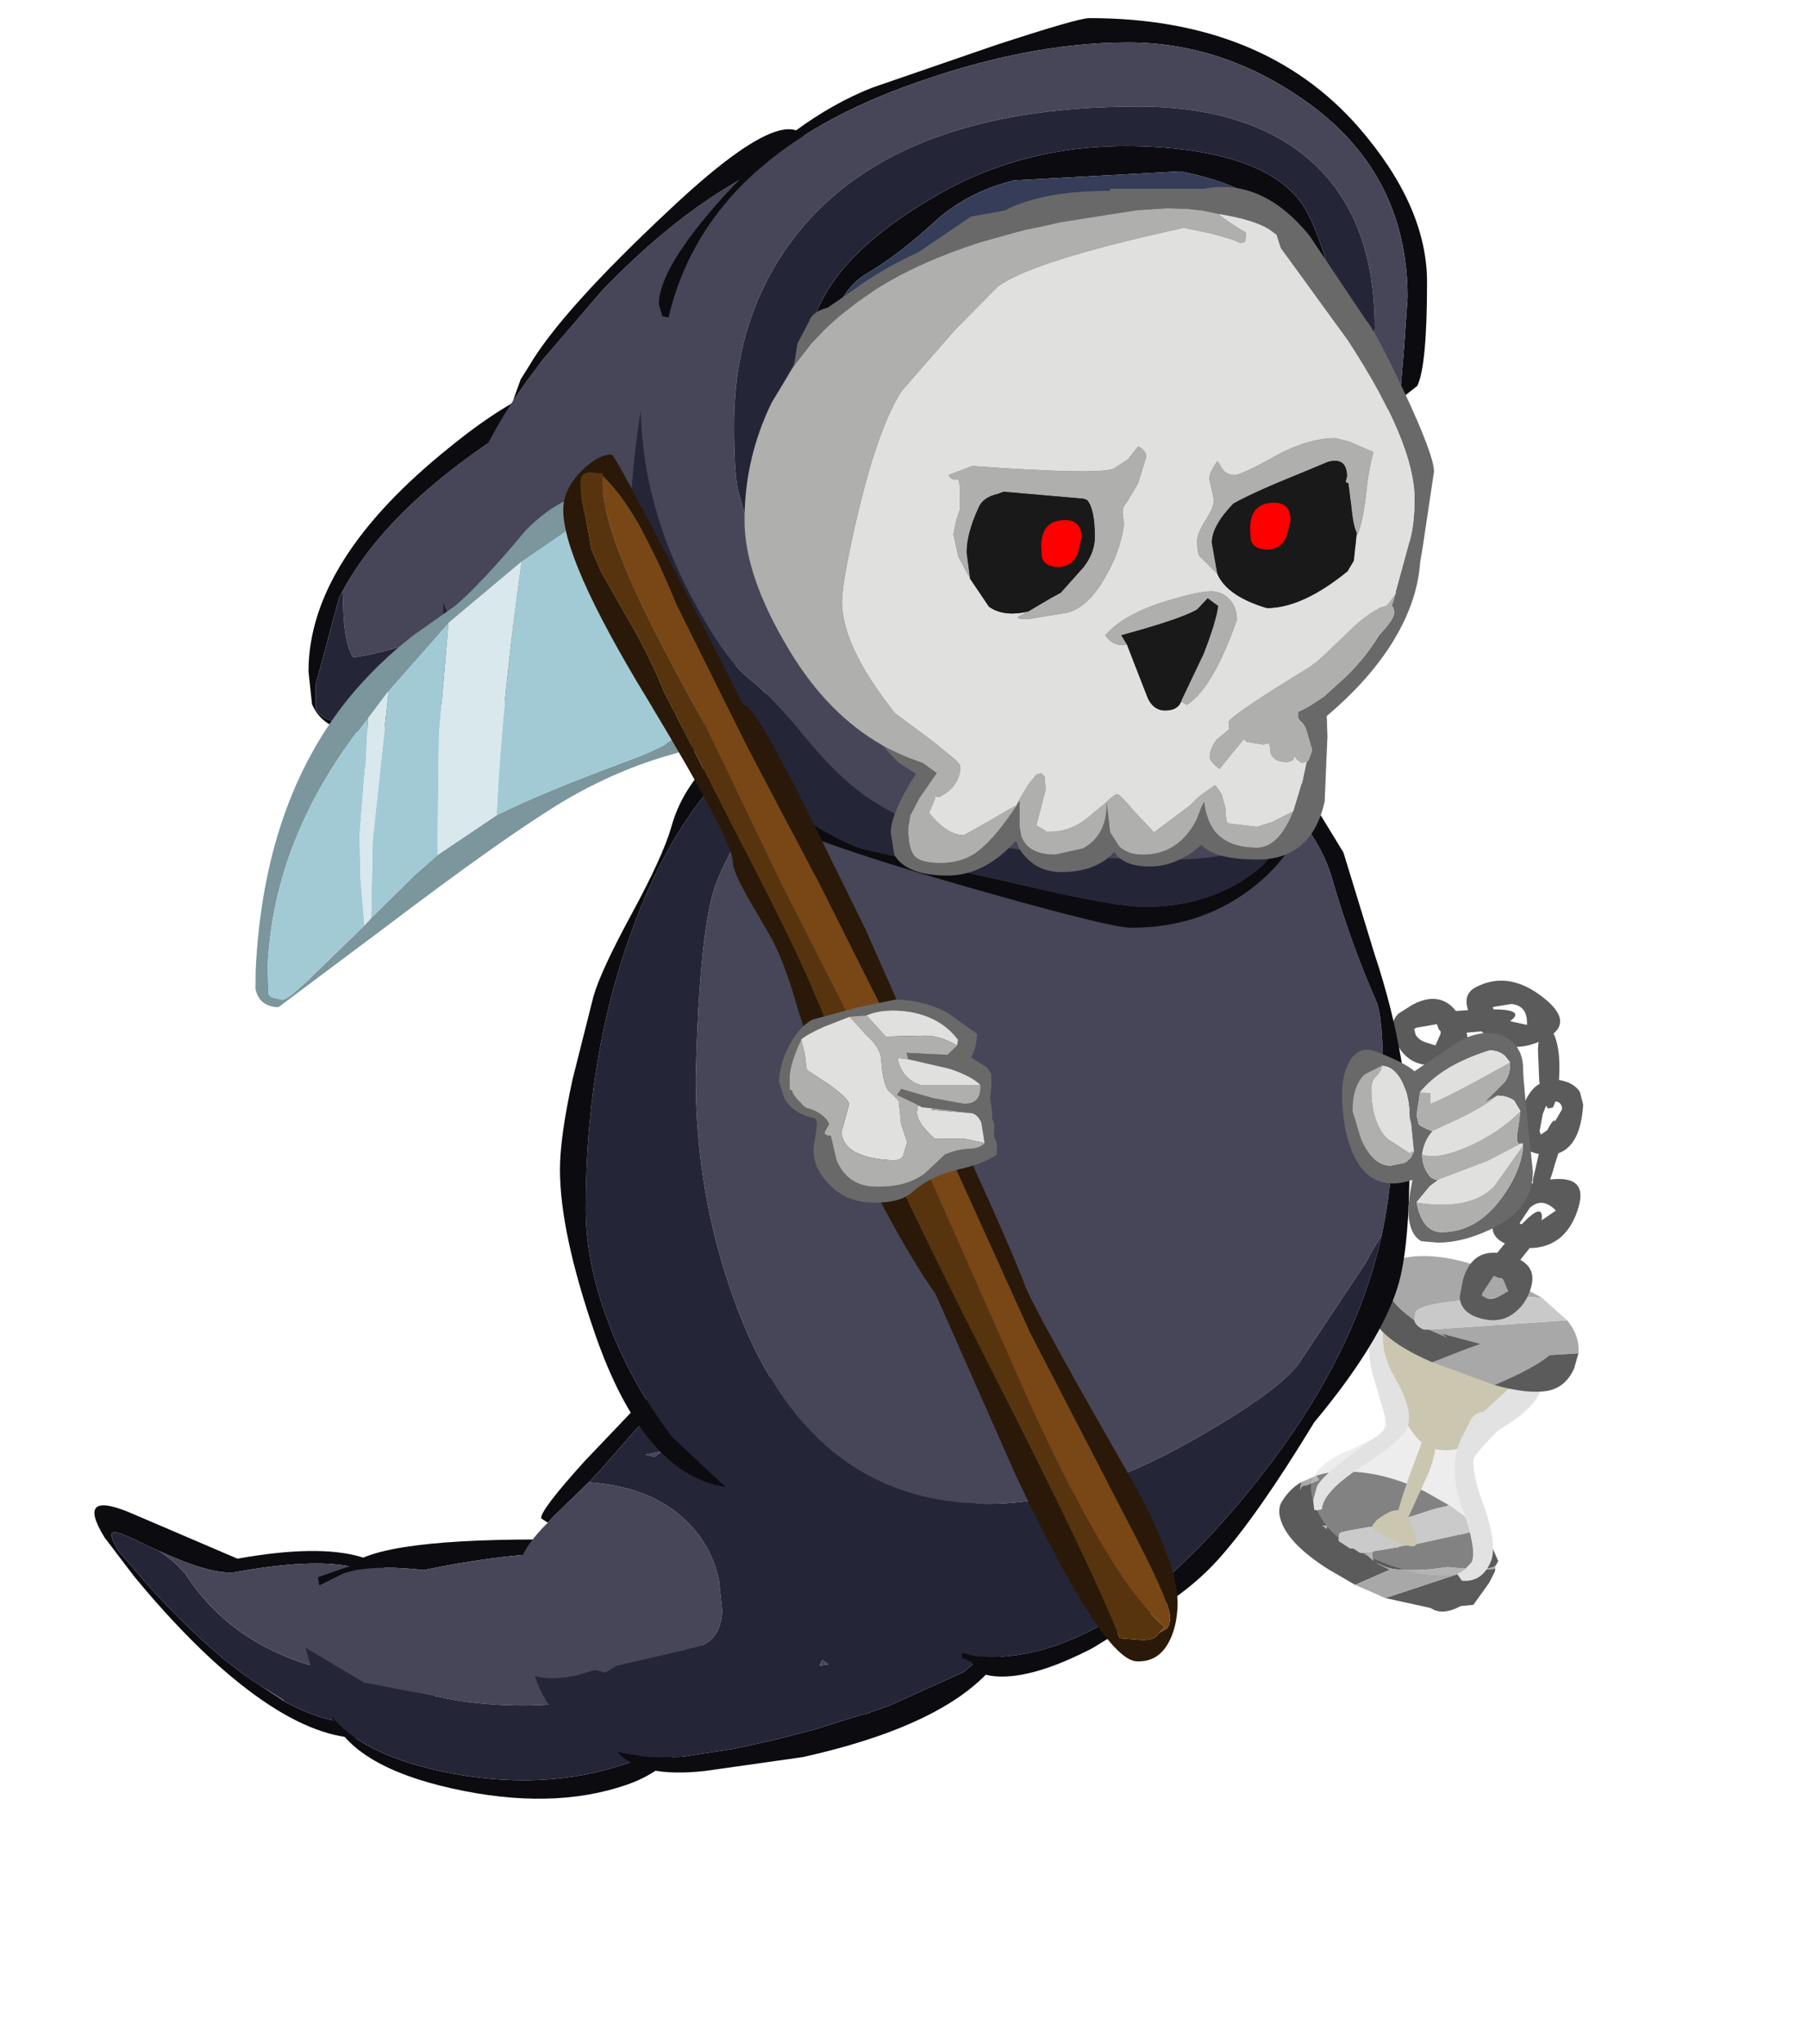<?xml version="1.0" encoding="UTF-8" standalone="no"?>
<svg xmlns:ffdec="https://www.free-decompiler.com/flash" xmlns:xlink="http://www.w3.org/1999/xlink" ffdec:objectType="frame" height="146.75px" width="129.8px" xmlns="http://www.w3.org/2000/svg">
  <g transform="matrix(1.0, 0.0, 0.0, 1.0, 65.35, 62.85)">
    <use ffdec:characterId="365" height="51.45" transform="matrix(1.0, 0.0, 0.0, 1.0, 25.2, 5.1)" width="39.25" xlink:href="#sprite0"/>
    <use ffdec:characterId="367" height="25.15" transform="matrix(0.851, -0.522, 0.522, 0.851, -58.968, 45.684)" width="16.85" xlink:href="#sprite5"/>
    <use ffdec:characterId="369" height="21.65" transform="matrix(0.944, -0.326, 0.326, 0.944, -45.123, 50.945)" width="27.3" xlink:href="#sprite6"/>
    <use ffdec:characterId="371" height="28.1" transform="matrix(0.976, -0.217, 0.217, 0.976, -31.006, 39.677)" width="35.6" xlink:href="#sprite7"/>
    <use ffdec:characterId="373" height="72.5" transform="matrix(1.0, 0.0, 0.0, 1.0, -25.15, -15.0)" width="61.0" xlink:href="#sprite8"/>
    <use ffdec:characterId="375" height="15.05" transform="matrix(1.0, 0.0, 0.0, 1.0, 31.0, 11.3)" width="13.7" xlink:href="#sprite9"/>
    <use ffdec:characterId="377" height="25.4" transform="matrix(1.0, 2.0E-4, -2.0E-4, 1.0, -43.197, -35.703)" width="20.35" xlink:href="#sprite10"/>
    <use ffdec:characterId="379" height="44.1" transform="matrix(0.987, -0.157, 0.157, 0.987, -38.573, -48.863)" width="31.5" xlink:href="#sprite11"/>
    <use ffdec:characterId="383" height="65.3" transform="matrix(1.0, 0.0, 0.0, 1.0, -20.05, -61.55)" width="57.65" xlink:href="#sprite12"/>
    <use ffdec:characterId="386" height="129.2" transform="matrix(1.0, 0.0, 0.0, 1.0, -65.35, -45.3)" width="124.15" xlink:href="#sprite14"/>
  </g>
  <defs>
    <g id="sprite0" transform="matrix(1.0, 0.0, 0.0, 1.0, 18.25, 24.3)">
      <use ffdec:characterId="360" height="24.6" transform="matrix(0.916, 0.402, -0.402, 0.916, -8.377, -3.926)" width="16.2" xlink:href="#sprite1"/>
      <use ffdec:characterId="362" height="11.25" transform="matrix(0.964, 0.267, -0.267, 0.964, -1.387, -8.979)" width="6.6" xlink:href="#sprite3"/>
      <use ffdec:characterId="364" height="12.15" transform="matrix(0.998, 0.065, -0.065, 0.998, 0.731, -18.791)" width="4.5" xlink:href="#sprite4"/>
      <use ffdec:characterId="362" height="11.25" transform="matrix(0.465, 0.886, -0.886, 0.465, 0.535, -24.291)" width="6.6" xlink:href="#sprite3"/>
    </g>
    <g id="sprite1" transform="matrix(1.0, 0.0, 0.0, 1.0, 8.6, 3.35)">
      <use ffdec:characterId="352" height="8.2" transform="matrix(1.0, 0.0, 0.0, 1.0, -8.5, 13.05)" width="16.1" xlink:href="#shape0"/>
      <use ffdec:characterId="354" height="6.05" transform="matrix(-0.356, 0.0, 0.0, -0.356, 1.622, 17.156)" width="9.65" xlink:href="#sprite2"/>
      <use ffdec:characterId="355" height="7.35" transform="matrix(1.0, 0.0, 0.0, 1.0, -1.0, 8.8)" width="1.4" xlink:href="#shape2"/>
      <use ffdec:characterId="354" height="6.05" transform="matrix(1.25, 0.0, 0.0, 1.25, -7.088, 2.45)" width="9.65" xlink:href="#sprite2"/>
      <use ffdec:characterId="356" height="19.25" transform="matrix(1.0, 0.0, 0.0, 1.0, -7.85, -0.3)" width="14.85" xlink:href="#shape3"/>
      <use ffdec:characterId="357" height="7.7" transform="matrix(1.0, 0.0, 0.0, 1.0, -8.6, -3.35)" width="15.5" xlink:href="#shape4"/>
    </g>
    <g id="shape0" transform="matrix(1.0, 0.0, 0.0, 1.0, 8.5, -13.05)">
      <path d="M5.3 14.0 L5.95 14.35 6.1 14.4 6.7 14.8 7.4 15.45 7.45 15.45 7.45 15.7 7.45 15.75 Q7.45 16.3 5.25 17.05 L4.35 17.35 3.25 18.0 Q1.1 19.15 0.15 19.15 L-0.55 19.15 0.5 19.2 0.6 19.2 -1.25 21.2 -3.45 20.95 Q-6.75 20.45 -7.95 19.15 -8.6 18.45 -8.45 17.75 -8.3 16.75 -7.75 16.0 L-7.6 16.55 -7.6 16.25 -7.25 16.0 -6.65 15.35 -6.95 15.15 Q-6.3 14.55 -5.3 14.1 -2.8 12.95 0.6 13.05 L2.55 13.25 2.55 13.35 1.8 13.9 -0.9 16.3 Q-3.75 18.1 -3.75 18.25 L-3.75 18.35 -3.65 18.7 -3.55 18.8 -2.6 18.95 -2.4 18.85 -1.85 18.95 -1.55 18.8 -0.75 19.1 -1.05 18.65 -1.0 18.45 0.55 17.45 0.55 17.4 1.3 16.9 1.6 16.75 4.0 15.0 4.05 14.95 4.15 14.9 4.5 14.65 5.3 14.0 M7.5 16.1 L7.55 16.3 7.5 17.2 7.1 19.1 6.3 19.55 Q5.4 20.7 4.45 20.55 L4.35 20.55 1.1 21.2 1.5 20.85 5.5 17.25 5.5 17.2 7.5 16.1 M-4.8 18.1 L-5.1 18.25 -4.75 18.35 -4.8 18.1" fill="#5b5b5b" fill-rule="evenodd" stroke="none"/>
      <path d="M-1.0 18.45 L-1.05 18.65 -0.75 19.1 -1.55 18.8 -1.0 18.45 M2.55 13.35 L2.55 13.25 2.65 13.25 2.55 13.35 M-6.95 15.15 L-6.65 15.35 -7.25 16.0 -7.6 16.25 -7.6 16.55 -7.75 16.0 -6.95 15.15 M-1.25 21.2 L0.6 19.2 0.5 19.2 -0.55 19.15 0.15 19.15 Q1.1 19.15 3.25 18.0 L4.35 17.35 5.25 17.05 Q7.45 16.3 7.45 15.75 L7.45 15.9 7.45 16.05 7.5 16.1 5.5 17.2 5.5 17.25 1.5 20.85 1.1 21.2 -1.25 21.2 M7.45 15.7 L7.45 15.45 7.5 15.5 7.45 15.7 M-4.8 18.1 L-4.75 18.35 -5.1 18.25 -4.8 18.1" fill="#a8a8a8" fill-rule="evenodd" stroke="none"/>
      <path d="M5.3 14.0 L4.5 14.65 4.15 14.9 4.05 14.95 4.0 15.0 1.6 16.75 1.3 16.9 0.55 17.4 0.55 17.45 -1.0 18.45 -1.55 18.8 -1.85 18.95 -2.4 18.85 -2.6 18.95 -3.55 18.8 -3.65 18.7 -3.75 18.35 -3.75 18.25 Q-3.75 18.1 -0.9 16.3 L1.8 13.9 2.55 13.35 2.65 13.25 2.9 13.3 3.6 13.45 Q4.5 13.65 5.3 14.0" fill="#c9c9c9" fill-rule="evenodd" stroke="none"/>
    </g>
    <g id="sprite2" transform="matrix(1.0, 0.0, 0.0, 1.0, 4.55, 1.0)">
      <use ffdec:characterId="353" height="6.05" transform="matrix(1.0, 0.0, 0.0, 1.0, -4.55, -1.0)" width="9.65" xlink:href="#shape1"/>
    </g>
    <g id="shape1" transform="matrix(1.0, 0.0, 0.0, 1.0, 4.55, 1.0)">
      <path d="M0.8 5.05 Q-0.05 5.05 -1.35 3.95 L-2.55 2.8 -3.55 1.75 -4.55 0.3 Q-4.55 -0.5 -3.55 -0.75 -1.75 -1.2 4.2 -0.8 5.1 -0.45 5.1 0.2 L4.75 1.45 3.8 2.95 3.0 3.95 Q1.9 5.05 0.8 5.05" fill="#cbc3a2" fill-rule="evenodd" stroke="none"/>
    </g>
    <g id="shape2" transform="matrix(1.0, 0.0, 0.0, 1.0, 1.0, -8.8)">
      <path d="M0.3 15.9 L-0.15 16.15 Q-0.55 16.15 -0.8 12.8 L-1.0 9.45 Q-1.0 9.0 -0.5 8.8 0.25 9.6 0.35 11.7 L0.3 15.1 0.3 15.9" fill="#cbc3a2" fill-rule="evenodd" stroke="none"/>
    </g>
    <g id="shape3" transform="matrix(1.0, 0.0, 0.0, 1.0, 7.85, 0.3)">
      <path d="M-4.2 9.2 L-5.8 7.3 Q-7.85 4.95 -7.85 2.35 L-7.7 1.2 -6.85 0.2 -6.4 0.3 -6.25 0.55 -6.25 0.7 -6.6 1.4 -6.95 2.25 Q-6.95 4.7 -4.65 6.4 -2.35 8.1 -2.35 9.4 -2.35 10.4 -4.3 13.35 -6.05 16.05 -5.6 17.2 L-5.9 17.4 -6.1 17.45 -6.45 16.85 -6.6 15.85 Q-6.6 15.05 -5.15 12.55 L-4.45 11.3 Q-3.85 10.5 -3.85 10.15 L-3.75 9.85 -4.2 9.2 M4.25 0.95 Q4.5 0.35 4.8 1.1 L5.05 1.7 5.3 3.3 Q5.3 4.15 4.65 5.4 L3.9 6.5 3.7 6.95 3.6 7.2 Q2.95 8.85 2.9 9.5 3.3 10.65 4.9 12.25 7.0 14.5 7.0 15.8 7.0 17.4 5.65 17.85 L5.15 17.55 5.5 17.05 5.75 16.35 Q5.75 15.4 3.65 13.15 1.5 10.95 1.5 8.6 L1.6 6.85 Q1.8 6.3 2.2 6.1 L3.0 4.3 4.0 1.95 4.25 0.95" fill="#e2e2e2" fill-rule="evenodd" stroke="none"/>
      <path d="M-6.25 0.55 Q-5.15 -0.45 -2.85 -0.3 2.1 -0.3 4.05 0.8 L4.25 0.95 4.0 1.95 3.0 4.3 2.2 6.1 Q1.8 6.3 1.6 6.85 L1.5 8.6 Q1.5 10.95 3.65 13.15 5.75 15.4 5.75 16.35 L5.5 17.05 5.15 17.55 4.5 17.95 Q2.5 18.95 -1.0 18.95 -4.15 18.95 -5.9 17.4 L-5.6 17.2 Q-6.05 16.05 -4.3 13.35 -2.35 10.4 -2.35 9.4 -2.35 8.1 -4.65 6.4 -6.95 4.7 -6.95 2.25 L-6.6 1.4 -6.25 0.7 -6.25 0.55 M5.05 1.7 Q5.4 2.25 5.4 3.0 5.4 4.7 3.7 6.95 L3.9 6.5 4.65 5.4 Q5.3 4.15 5.3 3.3 L5.05 1.7 M-6.45 16.85 Q-7.1 16.1 -7.1 15.5 -7.1 14.1 -5.45 12.45 L-4.45 11.3 -5.15 12.55 Q-6.6 15.05 -6.6 15.85 L-6.45 16.85 M-3.85 10.15 L-3.85 10.1 Q-3.85 9.75 -4.2 9.2 L-3.75 9.85 -3.85 10.15" fill="#cccccc" fill-opacity="0.349" fill-rule="evenodd" stroke="none"/>
    </g>
    <g id="shape4" transform="matrix(1.0, 0.0, 0.0, 1.0, 8.6, 3.35)">
      <path d="M2.75 -3.05 Q1.7 -2.7 0.3 -2.0 -5.15 0.7 -5.15 1.55 L-5.0 2.1 Q-6.25 1.85 -7.05 1.4 -8.35 0.7 -8.45 -0.4 -8.05 -1.6 -6.2 -2.4 -3.95 -3.35 -0.85 -3.35 L2.75 -3.05 M-3.75 2.3 L5.05 -2.3 Q6.35 -1.65 6.75 -0.45 L4.9 0.5 Q4.35 1.7 2.15 4.05 L-2.6 4.35 -0.7 2.45 0.05 1.75 -2.85 2.2 -2.35 2.3 -3.5 2.3 -3.75 2.3" fill="#a8a8a8" fill-rule="evenodd" stroke="none"/>
      <path d="M-5.0 2.1 L-5.15 1.55 Q-5.15 0.7 0.3 -2.0 1.7 -2.7 2.75 -3.05 L5.05 -2.3 -3.75 2.3 -4.1 2.45 Q-4.75 2.45 -5.0 2.1" fill="#c9c9c9" fill-rule="evenodd" stroke="none"/>
      <path d="M-5.0 2.1 Q-4.75 2.45 -4.1 2.45 L-3.75 2.3 -3.5 2.3 -2.35 2.3 -2.85 2.2 0.05 1.75 -0.7 2.45 -2.6 4.35 -2.75 4.35 Q-7.25 4.35 -8.35 2.55 L-8.6 0.3 -8.45 -0.4 Q-8.35 0.7 -7.05 1.4 -6.25 1.85 -5.0 2.1 M6.75 -0.45 L6.9 0.65 Q6.9 2.15 5.8 2.9 4.6 3.7 2.15 4.05 4.35 1.7 4.9 0.5 L6.75 -0.45" fill="#5b5b5b" fill-rule="evenodd" stroke="none"/>
    </g>
    <g id="sprite3" transform="matrix(1.0, 0.0, 0.0, 1.0, 4.3, 1.9)">
      <use ffdec:characterId="361" height="11.25" transform="matrix(1.0, 0.0, 0.0, 1.0, -4.3, -1.9)" width="6.6" xlink:href="#shape5"/>
    </g>
    <g id="shape5" transform="matrix(1.0, 0.0, 0.0, 1.0, 4.3, 1.9)">
      <path d="M0.8 0.45 Q-0.4 -0.25 -1.05 0.75 L-1.45 1.95 -1.45 2.05 -1.3 2.05 Q-0.2 0.0 0.0 1.4 L0.8 0.45 M0.0 8.15 Q-0.75 9.35 -2.35 9.35 -3.85 9.35 -4.2 8.25 L-4.3 7.05 Q-4.3 4.85 -2.45 4.5 L-2.1 3.7 Q-3.3 3.5 -3.3 2.45 -3.3 -0.15 -0.5 -1.45 2.3 -2.75 2.3 -0.3 2.3 1.2 1.65 2.2 0.95 3.2 -0.3 3.55 L-0.7 4.5 -0.7 4.55 Q0.55 4.85 0.55 6.2 0.55 7.35 0.0 8.15 M-0.95 6.95 L-1.5 6.25 -1.65 6.15 -1.85 6.2 -2.25 6.15 -2.7 7.55 -2.7 7.75 -2.3 7.85 Q-1.9 7.85 -1.5 7.5 L-0.95 6.95" fill="#5b5b5b" fill-rule="evenodd" stroke="none"/>
    </g>
    <g id="sprite4" transform="matrix(1.0, 0.0, 0.0, 1.0, 1.45, 1.2)">
      <use ffdec:characterId="363" height="12.15" transform="matrix(1.0, 0.0, 0.0, 1.0, -1.45, -1.2)" width="4.5" xlink:href="#shape6"/>
    </g>
    <g id="shape6" transform="matrix(1.0, 0.0, 0.0, 1.0, 1.45, 1.2)">
      <path d="M1.2 2.7 Q2.25 2.8 2.75 3.45 L3.05 4.35 Q3.05 7.3 1.5 7.95 L1.3 8.75 Q0.9 10.7 0.55 10.95 -0.2 10.8 -0.2 9.95 L0.1 8.1 Q-1.0 7.95 -1.35 7.25 L-1.45 6.35 Q-1.45 5.2 -1.05 4.2 -0.7 3.4 -0.15 3.05 L-0.2 2.95 -0.45 0.6 Q-0.45 -1.95 0.4 -0.9 1.2 0.15 1.2 2.65 L1.2 2.7 M1.05 4.25 L0.9 4.7 0.55 4.8 0.4 4.6 0.2 5.2 0.05 6.45 0.15 6.7 0.6 6.35 Q0.85 5.75 1.05 5.6 L1.1 5.7 1.55 4.8 Q1.55 4.3 1.05 4.25" fill="#5b5b5b" fill-rule="evenodd" stroke="none"/>
    </g>
    <g id="sprite5" transform="matrix(1.0, 0.0, 0.0, 1.0, 11.9, 18.55)">
      <use ffdec:characterId="366" height="25.15" transform="matrix(1.0, 0.0, 0.0, 1.0, -11.9, -18.55)" width="16.85" xlink:href="#shape7"/>
    </g>
    <g id="shape7" transform="matrix(1.0, 0.0, 0.0, 1.0, 11.9, 18.55)">
      <path d="M4.95 -0.25 Q4.95 1.35 4.05 3.4 2.65 6.6 -0.05 6.6 -6.65 6.6 -9.95 -5.0 -10.95 -8.6 -11.55 -12.9 L-11.9 -16.4 Q-11.9 -20.6 -9.15 -16.6 L-4.55 -10.1 Q0.95 -7.95 3.1 -5.55 4.95 -3.45 4.95 -0.25 M-7.05 0.4 Q-4.2 5.35 -0.2 5.35 3.8 5.35 3.8 -1.3 L3.7 -2.5 Q3.35 -4.1 2.1 -5.35 0.0 -7.35 -5.3 -9.4 -6.85 -10.2 -9.05 -13.5 L-9.1 -13.55 -9.15 -13.65 -9.5 -14.15 -9.85 -14.7 Q-10.8 -16.2 -11.1 -16.35 -11.55 -16.6 -11.55 -15.05 L-11.05 -11.95 Q-10.35 -8.1 -9.3 -4.9 L-9.2 -4.55 -8.45 -2.6 -7.05 0.4" fill="#0c0c10" fill-rule="evenodd" stroke="none"/>
      <path d="M3.7 -2.5 L3.8 -1.3 Q3.8 5.35 -0.2 5.35 -4.2 5.35 -7.05 0.4 L-7.05 0.25 -8.25 -2.1 -8.45 -2.6 -9.2 -4.55 -9.3 -4.9 Q-10.35 -8.1 -11.05 -11.95 L-11.55 -15.05 Q-11.55 -16.6 -11.1 -16.35 -10.8 -16.2 -9.85 -14.7 L-9.5 -14.15 -9.15 -13.65 -9.1 -13.55 -9.05 -13.5 Q-8.4 -12.05 -8.3 -10.95 L-8.3 -10.75 Q-8.1 -6.3 -5.45 -2.55 -2.9 1.15 -0.3 1.15 1.2 1.15 3.1 -1.65 L3.2 -1.75 3.7 -2.5" fill="#252538" fill-rule="evenodd" stroke="none"/>
      <path d="M3.7 -2.5 L3.2 -1.75 3.1 -1.65 Q1.2 1.15 -0.3 1.15 -2.9 1.15 -5.45 -2.55 -8.1 -6.3 -8.3 -10.75 L-8.3 -10.95 Q-8.4 -12.05 -9.05 -13.5 -6.85 -10.2 -5.3 -9.4 0.0 -7.35 2.1 -5.35 3.35 -4.1 3.7 -2.5 M-8.45 -2.6 L-8.25 -2.1 -7.05 0.25 -7.05 0.4 -8.45 -2.6" fill="#464658" fill-rule="evenodd" stroke="none"/>
    </g>
    <g id="sprite6" transform="matrix(1.0, 0.0, 0.0, 1.0, 23.15, 14.3)">
      <use ffdec:characterId="368" height="21.65" transform="matrix(1.0, 0.0, 0.0, 1.0, -23.15, -14.3)" width="27.3" xlink:href="#shape8"/>
    </g>
    <g id="shape8" transform="matrix(1.0, 0.0, 0.0, 1.0, 23.15, 14.3)">
      <path d="M2.8 0.0 L2.9 -0.55 3.0 -2.6 2.95 -3.8 Q2.6 -6.3 0.8 -7.75 -2.8 -10.65 -13.15 -12.0 -15.85 -13.3 -17.85 -13.6 L-18.65 -13.65 -20.6 -13.4 -20.6 -13.45 -20.5 -14.0 -18.15 -14.0 Q-15.45 -15.25 -3.25 -10.9 0.15 -10.55 2.0 -8.15 3.2 -6.6 3.45 -4.95 L3.5 -5.0 Q4.15 -3.9 4.15 -2.25 4.15 0.3 2.75 3.0 0.45 7.35 -4.4 7.35 -10.1 7.35 -16.35 3.5 -22.6 -0.35 -22.85 -4.3 -21.75 -1.0 -16.65 2.1 -10.3 5.9 -3.9 5.9 0.5 5.9 2.2 2.0 L2.7 0.55 2.8 0.0" fill="#0c0c10" fill-rule="evenodd" stroke="none"/>
      <path d="M-20.6 -13.4 L-18.65 -13.65 -17.85 -13.6 Q-15.85 -13.3 -13.15 -12.0 -2.8 -10.65 0.8 -7.75 2.6 -6.3 2.95 -3.8 L3.0 -2.6 2.9 -0.55 2.8 0.0 2.4 0.1 2.35 0.1 1.0 0.5 -5.75 0.5 Q-9.4 -0.05 -13.75 -2.25 L-19.85 -5.75 -23.0 -9.5 Q-22.8 -11.15 -22.4 -11.85 -21.75 -13.0 -20.6 -13.4" fill="#464658" fill-rule="evenodd" stroke="none"/>
      <path d="M2.8 0.0 L2.7 0.55 2.2 2.0 Q0.5 5.9 -3.9 5.9 -10.3 5.9 -16.65 2.1 -21.75 -1.0 -22.85 -4.3 L-23.15 -6.15 -23.15 -6.25 -23.15 -6.8 -23.0 -9.5 -19.85 -5.75 -13.75 -2.25 Q-9.4 -0.05 -5.75 0.5 L1.0 0.5 2.35 0.1 2.4 0.1 2.8 0.0" fill="#252538" fill-rule="evenodd" stroke="none"/>
    </g>
    <g id="sprite7" transform="matrix(1.0, 0.0, 0.0, 1.0, 26.8, 15.05)">
      <use ffdec:characterId="370" height="28.1" transform="matrix(1.0, 0.0, 0.0, 1.0, -26.8, -15.05)" width="35.6" xlink:href="#shape9"/>
    </g>
    <g id="shape9" transform="matrix(1.0, 0.0, 0.0, 1.0, 26.8, 15.05)">
      <path d="M-23.4 -7.35 L-23.8 -7.75 Q-23.8 -8.3 -19.85 -11.1 L-15.45 -14.05 Q-11.9 -15.95 -6.15 -14.25 -2.25 -13.05 0.45 -11.2 2.25 -9.75 3.65 -7.7 L5.7 -4.45 7.7 -0.55 8.8 2.2 Q8.8 6.3 6.8 8.55 2.75 13.05 -9.2 13.05 L-16.25 12.5 Q-20.9 12.0 -22.1 9.8 L-20.15 10.6 -19.15 10.85 -17.65 11.15 -13.8 11.4 -11.8 11.4 -11.35 11.4 -10.8 11.4 -7.95 11.3 -4.4 11.0 -4.3 11.0 -4.15 11.0 -3.85 11.0 -3.7 10.95 -2.35 10.8 3.4 9.6 Q4.9 8.85 6.35 8.05 L6.4 8.0 6.55 7.9 6.75 7.7 7.15 7.25 7.1 7.25 7.6 6.45 7.75 6.05 7.75 6.0 7.9 5.1 7.9 5.05 7.7 2.45 7.7 2.0 Q7.35 -1.0 3.0 -6.5 -2.3 -13.25 -7.05 -13.45 -13.15 -13.95 -15.65 -12.6 L-19.0 -10.15 -19.9 -9.55 -22.9 -7.7 -23.4 -7.35" fill="#0c0c10" fill-rule="evenodd" stroke="none"/>
      <path d="M-26.7 3.2 L-26.8 2.15 -26.65 0.25 -26.5 -3.85 -26.5 -3.95 Q-26.0 -5.75 -23.4 -7.35 L-22.9 -7.7 -19.9 -9.55 -19.45 -9.4 Q-15.75 -8.2 -13.9 -5.65 -12.3 -3.45 -12.3 -0.7 L-12.55 1.55 Q-13.15 3.7 -15.05 3.7 L-20.8 3.75 -21.7 4.05 -22.4 3.7 -23.7 3.8 Q-25.55 3.8 -26.7 3.2 M7.6 6.45 L7.1 7.25 7.45 6.55 7.6 6.45 M-6.3 6.55 L-5.95 6.95 -6.6 6.9 -6.3 6.55 M-13.6 -10.55 L-14.35 -10.55 -14.9 -10.3 -15.5 -10.6 -15.25 -10.6 -13.6 -10.55" fill="#464658" fill-rule="evenodd" stroke="none"/>
      <path d="M-22.1 9.8 Q-24.75 8.45 -25.95 5.95 -26.55 4.7 -26.7 3.2 -25.55 3.8 -23.7 3.8 L-22.4 3.7 -21.7 4.05 -20.8 3.75 -15.05 3.7 Q-13.15 3.7 -12.55 1.55 L-12.3 -0.7 Q-12.3 -3.45 -13.9 -5.65 -15.75 -8.2 -19.45 -9.4 L-19.9 -9.55 -19.0 -10.15 -15.65 -12.6 Q-13.15 -13.95 -7.05 -13.45 -2.3 -13.25 3.0 -6.5 7.35 -1.0 7.7 2.0 L7.7 2.45 7.9 5.05 7.9 5.1 7.75 6.0 7.75 6.05 7.6 6.45 7.45 6.55 7.1 7.25 7.15 7.25 6.75 7.7 6.55 7.9 6.4 8.0 6.35 8.05 Q4.9 8.85 3.4 9.6 L-2.35 10.8 -3.7 10.95 -3.85 11.0 -4.15 11.0 -4.3 11.0 -4.4 11.0 -7.95 11.3 -10.8 11.4 -11.35 11.4 -11.8 11.4 -13.8 11.4 -17.65 11.15 -19.15 10.85 -20.15 10.6 -22.1 9.8 M-13.6 -10.55 L-15.25 -10.6 -15.5 -10.6 -14.9 -10.3 -14.35 -10.55 -13.6 -10.55 M-6.3 6.55 L-6.6 6.9 -5.95 6.95 -6.3 6.55" fill="#252538" fill-rule="evenodd" stroke="none"/>
    </g>
    <g id="sprite8" transform="matrix(1.0, 0.0, 0.0, 1.0, 30.5, 36.25)">
      <use ffdec:characterId="372" height="72.5" transform="matrix(1.0, 0.0, 0.0, 1.0, -30.5, -36.25)" width="61.0" xlink:href="#shape10"/>
    </g>
    <g id="shape10" transform="matrix(1.0, 0.0, 0.0, 1.0, 30.5, 36.25)">
      <path d="M-12.65 -33.0 Q-8.2 -35.1 -2.5 -35.0 L-2.5 -35.15 6.75 -35.15 Q13.0 -34.55 18.85 -29.35 L21.0 -27.25 22.8 -25.15 Q24.35 -23.05 24.9 -21.15 26.3 -16.3 28.1 -12.25 28.6 -11.15 28.6 -6.4 L29.25 -2.35 Q29.25 1.1 28.5 4.55 L27.9 5.55 27.35 6.55 22.5 13.85 Q20.9 15.9 14.9 19.3 6.85 23.85 0.25 23.85 -12.75 23.85 -18.0 9.2 -20.75 1.6 -20.75 -6.65 -20.5 -17.6 -19.25 -20.8 -18.5 -22.75 -14.85 -29.1 L-13.4 -31.6 -12.65 -33.0" fill="#464658" fill-rule="evenodd" stroke="none"/>
      <path d="M-18.6 22.65 L-22.4 19.1 Q-25.35 15.3 -27.0 10.9 -28.65 6.6 -28.65 2.7 -28.65 -9.25 -24.7 -18.95 -20.5 -29.35 -12.65 -33.0 L-13.4 -31.6 -14.85 -29.1 Q-18.5 -22.75 -19.25 -20.8 -20.5 -17.6 -20.75 -6.65 -20.75 1.6 -18.0 9.2 -12.75 23.85 0.25 23.85 6.85 23.85 14.9 19.3 20.9 15.9 22.5 13.85 L27.35 6.55 27.9 5.55 28.5 4.55 Q26.5 13.65 19.15 22.7 15.2 27.6 11.4 30.55 L11.25 30.65 Q5.7 34.8 0.45 34.85 L0.35 34.85 -0.6 34.8 -1.65 34.55 Q-6.1 33.35 -13.65 27.15 L-18.6 22.65" fill="#252538" fill-rule="evenodd" stroke="none"/>
      <path d="M-18.6 22.65 Q-24.5 21.75 -28.0 11.6 -30.5 4.35 -30.5 -0.15 -30.5 -2.45 -29.6 -6.6 L-28.1 -12.55 Q-27.6 -14.35 -25.35 -18.5 -23.1 -22.65 -22.5 -24.75 -21.05 -30.05 -13.65 -33.45 -8.2 -35.95 -4.0 -36.15 9.75 -36.9 17.6 -32.35 21.2 -30.2 22.5 -28.15 L22.7 -27.9 25.75 -22.9 28.0 -15.55 Q30.5 -8.05 30.5 -0.95 30.5 5.5 29.65 8.25 28.4 12.3 23.65 18.0 19.55 24.75 16.75 27.85 14.45 30.4 11.0 32.2 L7.75 34.2 Q3.8 36.25 1.25 36.25 0.05 36.25 -0.5 35.85 L-0.9 35.3 -0.9 35.25 -1.5 34.95 Q-1.65 35.15 -1.65 34.55 L-0.6 34.8 0.35 34.85 0.45 34.85 Q5.7 34.8 11.25 30.65 L11.4 30.55 Q15.2 27.6 19.15 22.7 26.5 13.65 28.5 4.55 29.25 1.1 29.25 -2.35 L28.6 -6.4 Q28.6 -11.15 28.1 -12.25 26.3 -16.3 24.9 -21.15 24.35 -23.05 22.8 -25.15 L21.0 -27.25 18.85 -29.35 Q13.0 -34.55 6.75 -35.15 L-2.5 -35.15 -2.5 -35.0 Q-8.2 -35.1 -12.65 -33.0 -20.5 -29.35 -24.7 -18.95 -28.65 -9.25 -28.65 2.7 -28.65 6.6 -27.0 10.9 -25.35 15.3 -22.4 19.1 L-18.6 22.65" fill="#0c0c10" fill-rule="evenodd" stroke="none"/>
    </g>
    <g id="sprite9" transform="matrix(1.0, 0.0, 0.0, 1.0, 6.85, 7.5)">
      <use ffdec:characterId="374" height="15.05" transform="matrix(1.0, 0.0, 0.0, 1.0, -6.85, -7.5)" width="13.7" xlink:href="#shape11"/>
    </g>
    <g id="shape11" transform="matrix(1.0, 0.0, 0.0, 1.0, 6.85, 7.5)">
      <path d="M1.15 -6.65 Q2.4 -7.5 3.65 -7.5 4.55 -7.5 5.25 -6.95 6.15 -6.25 6.15 -4.9 6.15 -3.9 6.85 2.45 6.85 5.25 3.7 6.65 1.75 7.55 0.05 7.55 L-1.15 7.45 Q-2.1 6.95 -2.1 5.05 L-1.95 3.85 -1.8 3.05 Q-4.8 4.05 -6.1 1.1 -6.85 -0.7 -6.85 -3.15 -6.85 -4.4 -6.4 -5.3 -5.9 -6.3 -5.05 -6.3 -4.6 -6.3 -3.4 -5.75 -2.15 -5.2 -1.65 -4.75 L1.15 -6.65 M-0.35 -0.45 Q-0.95 0.2 -1.1 1.2 -1.1 1.95 -0.75 2.5 -0.45 3.05 0.05 3.05 L-0.55 3.5 -1.5 4.65 Q-1.1 6.8 0.3 6.8 2.8 6.8 4.6 4.35 6.05 2.35 6.15 0.55 L6.1 0.4 5.9 0.45 Q5.7 0.5 5.7 -0.1 L5.85 -1.1 5.95 -1.9 5.5 -2.65 Q5.0 -3.0 4.3 -3.0 L3.35 -2.5 4.75 -3.9 Q5.25 -4.45 5.2 -5.4 L4.85 -5.85 Q4.4 -6.25 3.75 -6.25 0.35 -5.2 -1.25 -3.25 L-1.5 -1.6 -1.35 -0.95 Q-1.1 -0.7 -0.35 -0.45 M-4.0 -5.15 L-5.2 -4.55 Q-6.1 -3.75 -6.1 -1.9 L-5.5 0.1 Q-4.65 2.05 -3.35 2.05 L-2.35 1.85 Q-1.95 1.65 -1.7 1.0 L-1.9 -1.0 -2.0 -1.4 Q-2.0 -2.95 -2.55 -4.05 -3.15 -5.15 -4.0 -5.15" fill="#696969" fill-rule="evenodd" stroke="none"/>
      <path d="M4.3 -3.0 Q3.45 -2.25 1.6 -1.35 L-0.35 -0.45 Q-1.1 -0.7 -1.35 -0.95 L-1.5 -1.6 -1.25 -3.25 -0.5 -3.2 -0.5 -2.45 Q0.55 -2.8 5.2 -5.4 5.25 -4.45 4.75 -3.9 L3.35 -2.5 4.3 -3.0 M-1.1 1.2 Q-0.05 1.6 2.15 0.65 4.35 -0.3 5.95 -1.9 L5.85 -1.1 5.7 -0.1 Q5.7 0.5 5.9 0.45 L6.1 0.4 3.6 1.7 0.05 3.05 Q-0.45 3.05 -0.75 2.5 -1.1 1.95 -1.1 1.2 M-1.7 1.0 Q-1.95 1.65 -2.35 1.85 L-3.35 2.05 Q-4.65 2.05 -5.5 0.1 L-6.1 -1.9 Q-6.1 -3.75 -5.2 -4.55 L-4.0 -5.15 Q-4.0 -4.8 -4.4 -4.4 -4.75 -4.05 -4.75 -3.5 -4.75 -1.05 -3.6 0.1 L-2.0 1.15 Q-2.0 1.0 -1.7 1.0 M-1.5 4.65 Q2.35 5.25 4.05 3.5 L6.15 0.55 Q6.05 2.35 4.6 4.35 2.8 6.8 0.3 6.8 -1.1 6.8 -1.5 4.65" fill="#afafad" fill-rule="evenodd" stroke="none"/>
      <path d="M-0.35 -0.45 L1.6 -1.35 Q3.45 -2.25 4.3 -3.0 5.0 -3.0 5.5 -2.65 L5.95 -1.9 Q4.35 -0.3 2.15 0.65 -0.05 1.6 -1.1 1.2 -0.95 0.2 -0.35 -0.45 M5.2 -5.4 Q0.55 -2.8 -0.5 -2.45 L-0.5 -3.2 -1.25 -3.25 Q0.35 -5.2 3.75 -6.25 4.4 -6.25 4.85 -5.85 L5.2 -5.4 M-1.7 1.0 Q-2.0 1.0 -2.0 1.15 L-3.6 0.1 Q-4.75 -1.05 -4.75 -3.5 -4.75 -4.05 -4.4 -4.4 -4.0 -4.8 -4.0 -5.15 -3.15 -5.15 -2.55 -4.05 -2.0 -2.95 -2.0 -1.4 L-1.9 -1.0 -1.7 1.0 M-1.5 4.65 L-0.55 3.5 0.05 3.05 3.6 1.7 6.1 0.4 6.15 0.55 4.05 3.5 Q2.35 5.25 -1.5 4.65" fill="#e0e0de" fill-rule="evenodd" stroke="none"/>
    </g>
    <g id="sprite10" transform="matrix(1.0, 0.0, 0.0, 1.0, 13.15, 12.7)">
      <use ffdec:characterId="376" height="25.4" transform="matrix(1.0, 0.0, 0.0, 1.0, -13.15, -12.7)" width="20.35" xlink:href="#shape12"/>
    </g>
    <g id="shape12" transform="matrix(1.0, 0.0, 0.0, 1.0, 13.15, 12.7)">
      <path d="M5.0 -10.55 L5.05 -10.05 5.2 -9.6 Q5.2 -8.6 3.4 -3.9 L2.5 -1.65 2.5 -1.55 2.4 -1.4 2.4 -1.35 2.35 -1.3 2.4 -1.25 1.7 -0.05 Q0.55 2.3 -1.25 4.45 -6.15 6.8 -9.95 7.35 -10.55 6.35 -10.65 4.05 L-10.65 3.85 -10.7 2.6 -10.9 2.95 Q-7.1 -4.5 4.95 -11.25 L5.0 -10.55" fill="#464658" fill-rule="evenodd" stroke="none"/>
      <path d="M5.0 -10.55 L4.95 -11.25 Q-7.1 -4.5 -10.9 2.95 L-10.95 3.05 -12.65 9.35 -12.65 9.45 -12.65 9.6 -12.65 9.75 -12.65 9.9 -12.65 11.0 Q-12.15 12.1 -9.8 12.1 -9.1 12.1 -4.5 10.05 L-1.95 8.9 1.35 7.35 Q2.0 7.0 2.35 6.05 L2.7 6.0 Q3.5 6.0 3.55 7.1 3.55 7.4 -2.05 10.0 -7.85 12.7 -9.2 12.7 -12.05 12.7 -12.9 10.7 L-13.15 8.35 Q-13.15 0.35 -2.95 -7.8 0.85 -10.9 4.0 -12.15 7.2 -13.4 7.2 -11.85 L5.0 -10.55" fill="#0c0c10" fill-rule="evenodd" stroke="none"/>
      <path d="M-10.9 2.95 L-10.7 2.6 -10.65 3.85 -10.65 4.05 Q-10.55 6.35 -9.95 7.35 -6.15 6.8 -1.25 4.45 0.55 2.3 1.7 -0.05 L2.4 -1.25 2.45 -1.15 2.7 0.85 2.7 2.55 2.65 4.55 2.35 6.05 Q2.0 7.0 1.35 7.35 L-1.95 8.9 -4.5 10.05 Q-9.1 12.1 -9.8 12.1 -12.15 12.1 -12.65 11.0 L-12.65 9.9 -12.65 9.75 -12.65 9.6 -12.65 9.45 -12.65 9.35 -10.95 3.05 -10.9 2.95" fill="#252538" fill-rule="evenodd" stroke="none"/>
    </g>
    <g id="sprite11" transform="matrix(1.0, 0.0, 0.0, 1.0, 27.25, 23.05)">
      <use ffdec:characterId="378" height="44.1" transform="matrix(1.0, 0.0, 0.0, 1.0, -27.25, -23.05)" width="31.5" xlink:href="#shape13"/>
    </g>
    <g id="shape13" transform="matrix(1.0, 0.0, 0.0, 1.0, 27.25, 23.05)">
      <path d="M2.95 -20.45 L3.1 -19.95 Q3.1 -19.65 2.1 -18.85 1.1 -18.1 -0.1 -17.45 L0.35 -17.0 0.5 -16.4 Q0.5 -15.5 -2.25 -12.95 -5.2 -10.25 -5.75 -7.95 -6.05 -6.75 -7.45 -3.6 L-7.95 -2.25 -7.95 -2.3 -7.95 -2.2 -9.5 -0.7 -11.45 2.1 Q-12.6 4.0 -13.6 4.9 -16.85 7.95 -23.95 10.3 L-23.9 10.25 Q-26.4 9.45 -26.85 6.65 -25.55 -0.3 -19.65 -6.85 L-18.4 -8.15 -17.0 -9.5 -12.05 -13.7 Q-6.6 -17.8 -1.65 -19.75 2.15 -21.3 2.95 -20.45" fill="#464658" fill-rule="evenodd" stroke="none"/>
      <path d="M-19.65 -6.85 L-18.85 -8.3 -18.15 -9.1 Q-15.25 -12.65 -6.45 -18.6 4.25 -25.9 4.25 -21.2 4.25 -21.05 2.95 -20.45 2.15 -21.3 -1.65 -19.75 -6.6 -17.8 -12.05 -13.7 L-17.0 -9.5 -18.4 -8.15 -19.65 -6.85 M-1.9 18.25 L-1.9 18.55 Q-1.9 19.55 -4.0 20.35 L-7.9 21.05 Q-13.8 19.15 -16.35 16.9 L-18.65 15.8 Q-21.55 14.45 -25.15 14.2 L-25.3 13.95 -25.5 13.9 -26.15 13.25 -25.35 13.5 -24.25 13.55 -24.2 13.55 Q-21.45 13.55 -15.4 16.55 L-15.2 16.65 -14.8 16.85 Q-9.1 19.55 -5.25 19.55 L-3.35 18.9 -1.9 18.25" fill="#0c0c10" fill-rule="evenodd" stroke="none"/>
      <path d="M-7.95 -2.2 L-8.25 -1.35 -8.4 -0.5 -8.45 0.05 -8.5 0.45 -7.85 1.85 -7.25 3.35 -7.75 6.8 -7.45 9.8 -7.0 12.7 Q-6.75 14.35 -6.95 16.05 -6.55 16.95 -2.5 16.95 -2.0 16.95 -1.35 17.8 L-1.9 18.25 -3.35 18.9 -5.25 19.55 Q-9.1 19.55 -14.8 16.85 L-15.2 16.65 -15.4 16.55 Q-21.45 13.55 -24.2 13.55 L-24.25 13.55 -25.35 13.5 -26.15 13.25 Q-27.0 12.9 -27.25 12.15 L-27.25 11.3 -27.25 10.65 Q-27.25 8.65 -26.85 6.65 -26.4 9.45 -23.9 10.25 L-23.95 10.3 Q-16.85 7.95 -13.6 4.9 -12.6 4.0 -11.45 2.1 L-9.5 -0.7 -7.95 -2.2" fill="#252538" fill-rule="evenodd" stroke="none"/>
    </g>
    <g id="sprite12" transform="matrix(1.0, 0.0, 0.0, 1.0, 28.8, 32.65)">
      <use ffdec:characterId="380" height="65.3" transform="matrix(1.0, 0.0, 0.0, 1.0, -28.8, -32.65)" width="57.65" xlink:href="#shape14"/>
      <use ffdec:characterId="382" height="3.35" transform="matrix(1.0, 0.0, 0.0, 1.0, 15.65, 2.15)" width="2.9" xlink:href="#sprite13"/>
      <use ffdec:characterId="382" height="3.35" transform="matrix(1.0, 0.0, 0.0, 1.0, 0.65, 3.4)" width="2.9" xlink:href="#sprite13"/>
    </g>
    <g id="shape14" transform="matrix(1.0, 0.0, 0.0, 1.0, 28.8, 32.65)">
      <path d="M22.2 -7.3 Q22.45 -6.2 22.65 -5.9 23.05 -5.35 24.05 -5.35 L25.4 -5.65 Q25.85 -6.0 26.45 -6.0 L26.7 -9.0 26.95 -12.6 Q26.95 -21.65 19.4 -26.85 13.55 -30.9 6.9 -30.9 -0.55 -30.9 -9.2 -27.7 -23.45 -22.45 -26.1 -11.15 L-26.55 -11.25 -26.8 -12.1 Q-26.8 -14.7 -22.15 -19.85 -17.05 -25.45 -11.5 -27.65 L-2.65 -30.7 Q3.3 -32.65 4.1 -32.65 16.6 -32.65 23.45 -24.8 28.35 -19.15 28.35 -13.7 28.35 -7.7 27.65 -6.25 L25.25 -4.35 Q22.15 -4.7 21.15 -7.4 20.9 -8.05 20.2 -12.95 19.7 -16.6 18.0 -18.25 15.65 -20.65 10.65 -21.65 L-1.3 -21.0 Q-4.75 -20.15 -7.15 -17.9 -9.55 -15.7 -11.8 -14.35 -13.15 -13.6 -14.0 -11.85 -18.55 -2.75 -18.55 0.4 -18.55 7.3 -15.95 11.9 -14.0 15.25 -8.1 20.8 L-8.25 20.9 -14.0 15.8 Q-18.75 11.0 -19.95 5.4 L-20.15 3.35 Q-20.15 -1.1 -18.45 -5.15 -16.3 -9.3 -15.55 -11.35 -13.85 -15.9 -6.9 -19.9 0.05 -23.95 8.85 -23.4 17.65 -22.85 19.8 -18.6 21.95 -14.4 22.2 -7.3 M-28.15 6.2 L-25.75 14.0 Q-23.8 18.6 -20.15 22.05 -18.65 23.5 -15.8 25.2 -13.0 26.85 -11.9 27.05 L0.25 29.8 Q6.05 31.15 8.1 31.15 11.75 31.15 14.6 29.55 18.3 27.5 19.35 23.2 19.75 26.55 16.1 29.55 12.3 32.65 7.1 32.65 5.75 32.65 -2.8 30.25 -11.9 27.7 -16.65 25.85 -20.15 24.5 -24.2 18.45 -28.3 12.25 -28.3 7.95 L-28.15 6.2" fill="#0c0c10" fill-rule="evenodd" stroke="none"/>
      <path d="M-26.1 -11.15 Q-23.45 -22.45 -9.2 -27.7 -0.55 -30.9 6.9 -30.9 13.55 -30.9 19.4 -26.85 26.95 -21.65 26.95 -12.6 L26.7 -9.0 26.45 -6.0 Q25.85 -6.0 25.4 -5.65 L24.05 -5.35 Q23.05 -5.35 22.65 -5.9 22.45 -6.2 22.2 -7.3 L22.65 -7.6 Q22.9 -5.85 23.45 -5.65 L24.05 -5.65 24.4 -7.85 24.6 -10.4 Q24.6 -19.15 19.0 -23.2 14.7 -26.3 7.6 -26.3 -10.3 -26.3 -17.45 -16.4 -21.4 -10.9 -21.4 -3.5 -21.4 0.15 -21.1 1.3 L-19.95 5.4 Q-18.75 11.0 -14.0 15.8 L-8.25 20.9 -8.1 20.8 -4.35 21.85 6.55 20.85 15.75 19.3 17.45 19.55 18.4 20.1 Q17.85 24.85 16.55 26.2 15.0 27.75 9.9 27.75 -5.7 27.75 -12.1 23.1 -14.0 21.75 -16.4 18.85 -18.85 15.9 -20.4 14.7 -22.1 13.35 -24.45 8.95 -27.95 2.4 -28.1 -4.5 -27.3 -8.1 -26.1 -11.15" fill="#464658" fill-rule="evenodd" stroke="none"/>
      <path d="M-8.1 20.8 Q-14.0 15.25 -15.95 11.9 -18.55 7.3 -18.55 0.4 -18.55 -2.75 -14.0 -11.85 -13.15 -13.6 -11.8 -14.35 -9.55 -15.7 -7.15 -17.9 -4.75 -20.15 -1.3 -21.0 L10.65 -21.65 Q15.65 -20.65 18.0 -18.25 19.7 -16.6 20.2 -12.95 20.9 -8.05 21.15 -7.4 22.15 -4.7 25.25 -4.35 25.25 -2.45 23.7 3.5 21.4 12.25 17.45 19.55 L15.75 19.3 6.55 20.85 -4.35 21.85 -8.1 20.8" fill="#353d58" fill-rule="evenodd" stroke="none"/>
      <path d="M22.2 -7.3 Q21.95 -14.4 19.8 -18.6 17.65 -22.85 8.85 -23.4 0.05 -23.95 -6.9 -19.9 -13.85 -15.9 -15.55 -11.35 -16.3 -9.3 -18.45 -5.15 -20.15 -1.1 -20.15 3.35 L-19.95 5.4 -21.1 1.3 Q-21.4 0.15 -21.4 -3.5 -21.4 -10.9 -17.45 -16.4 -10.3 -26.3 7.6 -26.3 14.7 -26.3 19.0 -23.2 24.6 -19.15 24.6 -10.4 L24.4 -7.85 24.05 -5.65 23.45 -5.65 Q22.9 -5.85 22.65 -7.6 L22.2 -7.3 M-28.1 -4.5 Q-27.95 2.4 -24.45 8.95 -22.1 13.35 -20.4 14.7 -18.85 15.9 -16.4 18.85 -14.0 21.75 -12.1 23.1 -5.7 27.75 9.9 27.75 15.0 27.75 16.55 26.2 17.85 24.85 18.4 20.1 19.2 21.55 19.35 23.2 18.3 27.5 14.6 29.55 11.75 31.15 8.1 31.15 6.05 31.15 0.25 29.8 L-11.9 27.05 Q-13.0 26.85 -15.8 25.2 -18.65 23.5 -20.15 22.05 -23.8 18.6 -25.75 14.0 L-28.15 6.2 -28.8 2.75 Q-28.8 0.05 -28.1 -4.5" fill="#252538" fill-rule="evenodd" stroke="none"/>
      <path d="M12.15 -18.85 L11.4 -18.9 11.25 -18.95 9.7 -19.0 7.45 -18.85 2.05 -18.0 0.5 -17.65 -0.5 -17.45 -1.25 -17.25 -3.75 -16.55 Q-8.1 -15.15 -11.2 -13.2 L-12.5 -12.3 -13.85 -11.25 -14.35 -10.8 -14.95 -10.25 -15.85 -9.3 -17.1 -7.7 -16.85 -9.3 -16.0 -10.9 Q-15.8 -11.55 -14.75 -11.85 L-14.7 -11.85 -12.95 -13.05 Q-10.8 -14.65 -8.15 -15.85 L-4.4 -18.4 -1.9 -18.85 -1.85 -18.9 Q0.8 -20.25 5.6 -20.25 L5.6 -20.4 12.35 -20.4 Q16.5 -21.2 19.9 -17.05 L23.95 -11.0 Q24.65 -10.2 26.7 -5.85 28.85 -1.25 28.85 -0.1 L28.05 5.25 27.85 6.45 Q27.65 9.35 25.75 12.35 24.05 15.0 21.15 17.45 L21.2 18.9 21.0 23.6 Q20.05 27.75 16.2 27.75 13.15 27.75 12.2 26.75 L12.15 26.7 Q10.4 28.25 8.45 28.25 6.55 28.25 5.9 27.2 4.6 28.65 2.1 28.65 0.15 28.65 -0.9 27.0 L-1.15 26.4 -1.4 26.65 Q-3.55 28.9 -6.05 28.9 -9.05 28.9 -9.9 27.4 L-10.15 25.8 Q-10.15 24.45 -8.35 21.6 L-9.65 20.75 -10.75 19.55 Q-9.4 20.3 -7.9 20.8 L-7.8 20.85 -6.85 21.55 -8.1 23.35 -8.75 24.6 -8.9 25.5 Q-8.9 27.05 -8.4 27.55 -7.95 28.0 -6.55 28.0 -5.2 28.0 -4.15 27.35 -2.9 26.5 -1.4 24.3 L-1.1 23.85 -1.1 23.8 -0.9 23.55 -0.9 25.45 -0.85 25.65 -0.8 26.0 Q-0.35 27.4 1.65 27.4 L3.65 26.95 Q5.4 26.0 5.35 23.6 L5.6 25.8 6.25 26.8 Q6.85 27.4 7.95 27.4 10.5 27.4 11.8 24.9 L12.15 24.0 12.35 23.6 Q12.5 24.9 13.1 25.7 14.05 26.9 16.15 26.9 17.7 26.9 18.75 24.3 L19.4 22.15 19.7 20.75 19.85 20.6 20.1 19.9 19.65 18.35 19.45 18.0 19.2 17.75 19.1 17.6 19.1 17.5 19.1 17.15 19.8 16.8 20.95 16.05 22.6 14.55 Q24.05 13.1 24.9 11.65 26.0 10.5 26.0 10.0 L25.9 9.6 25.8 9.6 26.0 8.95 26.0 8.9 26.15 8.55 26.05 8.7 27.05 5.05 27.1 4.9 Q27.45 3.7 27.45 1.85 27.45 -2.2 22.65 -9.55 L17.85 -16.15 17.55 -17.1 17.0 -17.5 Q15.85 -18.2 13.35 -18.6 L12.15 -18.85" fill="#696969" fill-rule="evenodd" stroke="none"/>
      <path d="M11.4 -18.9 L11.35 -18.9 11.1 -18.85 12.15 -18.85 13.35 -18.6 Q14.15 -17.95 15.35 -17.25 L15.3 -16.6 14.95 -16.5 Q14.55 -16.75 12.8 -17.2 L10.9 -17.6 Q-0.1 -15.2 -2.5 -13.35 L-5.6 -10.2 -9.35 -5.9 Q-10.95 -3.5 -12.45 2.65 -13.65 7.75 -13.65 9.25 -13.65 12.4 -10.0 17.05 L-9.85 17.25 -7.75 18.8 -6.9 19.45 -5.5 20.6 -5.15 21.0 Q-5.15 22.5 -6.65 23.25 L-6.85 23.25 -6.95 23.2 -7.0 23.45 -7.4 24.4 Q-6.1 26.0 -4.9 26.0 L-3.2 25.05 -2.35 24.55 -1.65 24.15 -1.3 23.95 -1.1 23.85 -1.4 24.3 Q-2.9 26.5 -4.15 27.35 -5.2 28.0 -6.55 28.0 -7.95 28.0 -8.4 27.55 -8.9 27.05 -8.9 25.5 L-8.75 24.6 -8.1 23.35 -6.85 21.55 -7.8 20.85 -7.9 20.8 Q-9.4 20.3 -10.75 19.55 -14.7 17.3 -17.45 12.7 -20.65 7.4 -20.65 3.4 -20.65 -1.05 -18.7 -5.05 L-17.1 -7.7 -15.85 -9.3 -14.95 -10.25 -14.35 -10.8 -13.85 -11.25 -12.5 -12.3 -11.2 -13.2 Q-8.1 -15.15 -3.75 -16.55 L-1.25 -17.25 -0.5 -17.45 0.5 -17.65 2.05 -18.0 7.45 -18.85 9.7 -19.0 11.25 -18.95 11.4 -18.9 M26.05 8.7 L26.15 8.55 26.0 8.9 26.0 8.95 25.8 9.6 25.9 9.6 26.0 10.0 Q26.0 10.5 24.9 11.65 24.05 13.1 22.6 14.55 L20.95 16.05 19.8 16.8 19.1 17.15 19.1 17.5 19.1 17.6 19.2 17.75 19.45 18.0 19.65 18.35 20.1 19.9 19.85 20.6 19.7 20.75 19.35 20.85 19.0 20.6 18.85 20.4 18.8 20.45 18.8 20.6 18.35 20.75 18.2 20.75 18.1 20.75 17.8 20.7 Q17.25 20.55 17.1 20.05 L17.1 19.8 17.0 19.4 16.6 19.5 15.4 19.3 15.2 19.1 14.5 19.95 13.45 21.25 Q12.75 20.7 12.75 20.4 12.75 19.8 13.25 19.15 L14.15 18.4 14.1 17.9 Q14.1 17.6 17.4 15.5 L20.05 13.85 21.0 13.0 23.25 10.85 Q23.95 10.25 24.45 9.95 L24.95 9.65 25.45 9.5 26.05 8.7 M18.75 24.3 Q17.7 26.9 16.15 26.9 14.05 26.9 13.1 25.7 12.5 24.9 12.35 23.6 L12.15 24.0 11.8 24.9 Q10.5 27.4 7.95 27.4 6.85 27.4 6.25 26.8 L5.6 25.8 5.35 23.6 Q5.4 26.0 3.65 26.95 L1.65 27.4 Q-0.35 27.4 -0.8 26.0 L-0.85 25.65 -0.9 25.45 -0.9 23.55 -1.1 23.8 -0.95 23.5 -0.3 22.4 -0.1 22.15 0.3 21.65 0.65 21.55 0.8 21.7 0.9 21.8 0.95 22.5 0.95 22.8 0.3 25.3 1.0 25.7 0.8 25.75 1.35 25.75 Q2.95 25.75 4.4 24.4 L5.2 23.75 5.35 23.6 Q5.95 23.05 6.1 23.05 6.25 23.05 7.0 23.9 L7.2 24.15 8.75 25.8 11.35 23.85 11.85 23.35 12.15 23.1 13.0 22.5 13.1 22.4 13.25 22.55 13.6 23.05 13.9 24.15 13.9 24.6 14.0 25.15 16.15 25.4 17.25 25.05 18.55 24.4 18.75 24.3 M-4.45 7.6 L-5.3 6.0 -5.65 4.4 -5.45 3.4 -5.2 2.65 Q-5.1 0.6 -5.35 0.45 -5.75 0.6 -6.0 0.15 L-4.3 -0.5 Q4.65 0.15 5.85 -0.3 L6.9 -1.0 7.6 -1.9 Q8.1 -1.7 8.2 -1.2 L7.6 0.75 6.8 2.1 Q6.45 2.45 6.5 2.95 L6.6 3.65 Q6.35 5.65 5.15 7.65 3.8 9.95 2.1 10.1 L-0.35 10.5 -0.95 10.45 -1.05 10.35 -0.3 9.95 1.4 8.95 2.05 8.6 3.7 6.75 Q4.5 5.7 4.5 4.6 4.5 2.6 3.95 1.95 L3.7 1.85 -2.05 1.35 -2.45 1.5 Q-3.55 1.75 -3.85 2.5 -4.7 4.35 -4.7 5.7 L-4.45 7.6 M13.3 7.25 L12.1 6.05 Q11.85 5.9 11.85 4.85 11.85 4.35 12.45 3.4 13.05 2.45 13.05 1.95 L12.75 0.55 Q12.6 0.15 13.3 -0.85 L13.65 -0.3 Q13.95 0.15 14.55 0.15 15.0 0.15 17.35 -1.15 19.75 -2.5 21.8 -2.5 L22.75 -2.25 24.5 -1.5 Q24.15 -0.3 23.95 1.7 23.75 3.45 23.35 4.45 L23.3 4.3 Q23.05 3.85 22.9 2.3 L22.7 0.75 22.5 0.65 22.6 0.25 Q22.6 -1.15 21.25 -0.8 L19.45 -0.05 Q15.85 1.4 14.45 2.2 12.9 3.8 12.9 5.0 L13.3 7.25 M10.7 16.4 L10.75 16.25 12.3 13.0 Q13.2 10.7 13.35 9.55 L12.6 9.0 11.85 9.8 Q10.65 10.5 6.4 11.65 L6.8 12.3 Q5.9 12.55 5.25 11.65 6.6 10.1 9.8 9.15 11.95 8.5 12.85 8.5 13.55 8.5 14.1 9.0 14.7 9.6 14.7 10.55 12.95 15.5 11.1 16.65 L10.7 16.4" fill="#afafad" fill-rule="evenodd" stroke="none"/>
      <path d="M12.15 -18.85 L11.1 -18.85 11.35 -18.9 11.4 -18.9 12.15 -18.85 M-1.1 23.85 L-1.3 23.95 -1.65 24.15 -2.35 24.55 -3.2 25.05 -4.9 26.0 Q-6.1 26.0 -7.4 24.4 L-7.0 23.45 -6.95 23.2 -6.85 23.25 -6.65 23.25 Q-5.15 22.5 -5.15 21.0 L-5.5 20.6 -6.9 19.45 -7.75 18.8 -9.85 17.25 -10.0 17.05 Q-13.65 12.4 -13.65 9.25 -13.65 7.75 -12.45 2.65 -10.95 -3.5 -9.35 -5.9 L-5.6 -10.2 -2.5 -13.35 Q-0.1 -15.2 10.9 -17.6 L12.8 -17.2 Q14.55 -16.75 14.95 -16.5 L15.3 -16.6 15.35 -17.25 Q14.15 -17.95 13.35 -18.6 15.85 -18.2 17.0 -17.5 L17.55 -17.1 17.85 -16.15 22.65 -9.55 Q27.45 -2.2 27.45 1.85 27.45 3.7 27.1 4.9 L27.05 5.05 26.05 8.7 25.45 9.5 24.95 9.65 24.45 9.95 Q23.95 10.25 23.25 10.85 L21.0 13.0 20.05 13.85 17.4 15.5 Q14.1 17.6 14.1 17.9 L14.15 18.4 13.25 19.15 Q12.75 19.8 12.75 20.4 12.75 20.7 13.45 21.25 L14.5 19.95 15.2 19.1 15.4 19.3 16.6 19.5 17.0 19.4 17.1 19.8 17.1 20.05 Q17.25 20.55 17.8 20.7 L18.1 20.75 18.2 20.75 18.35 20.75 18.8 20.6 18.8 20.45 18.85 20.4 19.0 20.6 19.35 20.85 19.7 20.75 19.4 22.15 18.75 24.3 18.55 24.4 17.25 25.05 16.15 25.4 14.0 25.15 13.9 24.6 13.9 24.15 13.6 23.05 13.25 22.55 13.1 22.4 13.0 22.5 12.15 23.1 11.85 23.35 11.35 23.85 8.75 25.8 7.2 24.15 7.0 23.9 Q6.25 23.05 6.1 23.05 5.95 23.05 5.35 23.6 L5.2 23.75 4.4 24.4 Q2.95 25.75 1.35 25.75 L0.8 25.75 1.0 25.7 0.3 25.3 0.95 22.8 0.95 22.5 0.9 21.8 0.8 21.7 0.65 21.55 0.3 21.65 -0.1 22.15 -0.3 22.4 -0.95 23.5 -1.1 23.8 -1.1 23.85 M-0.3 9.95 L-1.05 10.35 -0.95 10.45 -0.35 10.5 2.1 10.1 Q3.8 9.95 5.15 7.65 6.35 5.65 6.6 3.65 L6.5 2.95 Q6.45 2.45 6.8 2.1 L7.6 0.75 8.2 -1.2 Q8.1 -1.7 7.6 -1.9 L6.9 -1.0 5.85 -0.3 Q4.65 0.15 -4.3 -0.5 L-6.0 0.15 Q-5.75 0.6 -5.35 0.45 -5.1 0.6 -5.2 2.65 L-5.45 3.4 -5.65 4.4 -5.3 6.0 -4.45 7.6 -3.1 9.6 Q-2.05 10.35 -0.3 9.95 M23.3 4.3 L23.35 4.45 Q23.75 3.45 23.95 1.7 24.15 -0.3 24.5 -1.5 L22.75 -2.25 21.8 -2.5 Q19.75 -2.5 17.35 -1.15 15.0 0.15 14.55 0.15 13.95 0.15 13.65 -0.3 L13.3 -0.85 Q12.6 0.15 12.75 0.55 L13.05 1.95 Q13.05 2.45 12.45 3.4 11.85 4.35 11.85 4.85 11.85 5.9 12.1 6.05 L13.3 7.25 Q14.0 8.85 16.85 9.7 19.4 9.7 22.65 7.05 L23.1 6.3 23.3 4.3 M10.7 16.4 L11.1 16.65 Q12.95 15.5 14.7 10.55 14.7 9.6 14.1 9.0 13.55 8.5 12.85 8.5 11.95 8.5 9.8 9.15 6.6 10.1 5.25 11.65 5.9 12.55 6.8 12.3 L8.2 15.9 Q8.6 17.05 9.55 17.05 10.45 17.05 10.7 16.4" fill="#e0e0de" fill-rule="evenodd" stroke="none"/>
      <path d="M-4.45 7.6 L-4.7 5.7 Q-4.7 4.35 -3.85 2.5 -3.55 1.75 -2.45 1.5 L-2.05 1.35 3.7 1.85 3.95 1.95 Q4.5 2.6 4.5 4.6 4.5 5.7 3.7 6.75 L2.05 8.6 1.4 8.95 -0.3 9.95 Q-2.05 10.35 -3.1 9.6 L-4.45 7.6 M13.3 7.25 L12.9 5.0 Q12.9 3.8 14.45 2.2 15.85 1.4 19.45 -0.05 L21.25 -0.8 Q22.6 -1.15 22.6 0.25 L22.5 0.65 22.7 0.75 22.9 2.3 Q23.05 3.85 23.3 4.3 L23.1 6.3 22.65 7.05 Q19.4 9.7 16.85 9.7 14.0 8.85 13.3 7.25 M6.8 12.3 L6.4 11.65 Q10.65 10.5 11.85 9.8 L12.6 9.0 13.35 9.55 Q13.2 10.7 12.3 13.0 L10.75 16.25 10.7 16.4 Q10.45 17.05 9.55 17.05 8.6 17.05 8.2 15.9 L6.8 12.3" fill="#191919" fill-rule="evenodd" stroke="none"/>
    </g>
    <g id="sprite13" transform="matrix(1.0, 0.0, 0.0, 1.0, 1.45, 1.65)">
      <use ffdec:characterId="381" height="3.35" transform="matrix(1.0, 0.0, 0.0, 1.0, -1.45, -1.65)" width="2.9" xlink:href="#shape15"/>
    </g>
    <g id="shape15" transform="matrix(1.0, 0.0, 0.0, 1.0, 1.45, 1.65)">
      <path d="M1.45 -0.4 L1.15 0.8 Q0.7 1.7 -0.2 1.7 -1.2 1.7 -1.4 1.0 L-1.45 0.2 Q-1.45 -1.5 0.0 -1.65 1.45 -1.8 1.45 -0.4" fill="#ff0000" fill-rule="evenodd" stroke="none"/>
    </g>
    <g id="sprite14" transform="matrix(1.0, 0.0, 0.0, 1.0, 50.55, 63.4)">
      <use ffdec:characterId="385" height="84.75" transform="matrix(0.999, 0.047, -0.047, 0.999, -30.401, -49.436)" width="68.25" xlink:href="#sprite15"/>
    </g>
    <g id="sprite15" transform="matrix(1.0, 0.0, 0.0, 1.0, 45.6, 45.85)">
      <use ffdec:characterId="384" height="84.75" transform="matrix(1.0, 0.0, 0.0, 1.0, -45.6, -45.85)" width="68.25" xlink:href="#shape16"/>
    </g>
    <g id="shape16" transform="matrix(1.0, 0.0, 0.0, 1.0, 45.6, 45.85)">
      <path d="M-38.4 -26.15 Q-44.75 -17.45 -44.75 -8.05 L-44.6 -6.0 -44.4 -5.8 -43.6 -5.65 Q-43.25 -5.65 -41.85 -7.1 L-37.95 -11.25 -37.5 -11.8 -34.5 -15.05 -32.95 -16.55 -28.85 -19.6 Q-25.75 -21.35 -19.5 -24.0 -15.75 -25.6 -15.75 -26.6 L-18.35 -32.55 Q-21.0 -38.3 -21.0 -39.25 L-20.95 -41.2 -20.9 -41.2 -21.05 -41.35 Q-20.85 -42.0 -21.85 -42.0 -22.4 -42.0 -24.4 -40.55 L-27.9 -37.9 -32.95 -33.25 -37.0 -28.2 -38.4 -26.15 M-43.85 -5.1 Q-45.25 -5.1 -45.55 -6.35 L-45.6 -7.65 Q-45.6 -19.65 -39.85 -27.5 -37.95 -30.05 -35.45 -32.2 L-32.5 -34.5 Q-30.65 -36.25 -27.7 -40.15 -25.0 -43.15 -22.05 -43.15 -19.95 -43.15 -19.55 -42.25 -19.35 -41.85 -19.3 -39.15 -19.3 -38.25 -17.7 -35.0 L-16.0 -31.55 -14.8 -28.45 Q-14.25 -27.1 -14.25 -26.6 -14.25 -25.3 -16.35 -24.6 -20.35 -23.3 -24.15 -20.8 -28.25 -18.05 -36.45 -11.2 L-43.85 -5.1" fill="#7b969c" fill-rule="evenodd" stroke="none"/>
      <path d="M-37.95 -11.25 L-41.85 -7.1 Q-43.25 -5.65 -43.6 -5.65 L-44.4 -5.8 -44.6 -6.0 -44.75 -8.05 Q-44.75 -17.45 -38.4 -26.15 L-38.4 -22.5 -38.45 -22.5 -38.6 -17.75 -38.4 -14.7 -37.95 -11.25 M-37.0 -28.2 L-32.95 -33.25 -33.25 -25.2 -32.95 -16.55 -34.5 -15.05 -37.5 -11.8 -37.65 -17.35 -37.0 -28.2 M-27.9 -37.9 L-24.4 -40.55 Q-22.4 -42.0 -21.85 -42.0 -20.85 -42.0 -21.05 -41.35 L-20.95 -41.2 -21.0 -39.25 Q-21.0 -38.3 -18.35 -32.55 L-15.75 -26.6 Q-15.75 -25.6 -19.5 -24.0 -25.75 -21.35 -28.85 -19.6 -28.85 -27.85 -27.9 -37.9" fill="#a2cad4" fill-rule="evenodd" stroke="none"/>
      <path d="M-37.95 -11.25 L-38.4 -14.7 -38.6 -17.75 -38.45 -22.5 -38.4 -22.5 -38.4 -26.15 -37.0 -28.2 -37.65 -17.35 -37.5 -11.8 -37.95 -11.25 M-32.95 -33.25 L-27.9 -37.9 Q-28.85 -27.85 -28.85 -19.6 L-32.95 -16.55 -33.25 -25.2 -32.95 -33.25" fill="#d8e8ec" fill-rule="evenodd" stroke="none"/>
      <path d="M-16.75 -37.5 L-11.5 -28.3 Q-11.25 -28.65 -9.35 -25.7 L-7.55 -22.7 -2.05 -12.75 1.35 -5.95 Q9.15 8.8 10.7 12.5 11.8 14.7 18.3 24.9 22.65 31.65 22.65 34.85 22.65 36.35 22.15 37.4 21.45 38.9 19.9 38.9 17.5 38.9 10.7 26.15 L4.25 13.25 Q2.2 10.6 -0.25 6.4 L-3.2 0.95 Q-5.7 -4.2 -6.6 -6.75 -7.55 -9.65 -8.65 -11.6 L-10.55 -14.55 Q-11.75 -16.45 -11.75 -17.05 -11.75 -18.45 -18.4 -28.4 -25.1 -38.3 -25.1 -41.9 -25.1 -43.3 -23.85 -44.65 -22.7 -45.85 -21.8 -45.85 -21.6 -45.85 -16.75 -37.5 M21.4 36.8 L21.95 36.45 Q22.15 36.25 22.15 35.65 22.15 34.6 18.7 28.75 L11.15 15.7 0.5 -5.15 -5.4 -15.65 -11.1 -25.35 -16.65 -35.3 Q-19.8 -42.1 -22.4 -44.3 L-22.4 -44.5 -22.55 -44.45 -23.25 -44.5 Q-23.95 -44.45 -23.95 -43.85 -23.95 -42.85 -23.4 -41.0 L-22.95 -39.0 -22.2 -37.45 -19.95 -33.9 Q-18.35 -31.4 -17.25 -29.0 L-11.85 -19.55 Q-7.1 -11.45 -5.3 -7.6 -0.1 3.4 8.55 18.55 16.55 32.6 18.6 37.3 L20.15 37.35 Q21.15 37.35 21.4 36.8" fill="#2a1908" fill-rule="evenodd" stroke="none"/>
      <path d="M-22.4 -44.3 Q-22.45 -41.3 -19.0 -34.9 -17.1 -31.4 -14.4 -27.1 L-8.1 -15.5 -2.1 -4.95 2.85 3.7 11.6 21.2 Q17.9 33.35 21.8 36.35 L21.4 36.8 Q21.15 37.35 20.15 37.35 L18.6 37.3 Q16.55 32.6 8.55 18.55 -0.1 3.4 -5.3 -7.6 -7.1 -11.45 -11.85 -19.55 L-17.25 -29.0 Q-18.35 -31.4 -19.95 -33.9 L-22.2 -37.45 -22.95 -39.0 -23.4 -41.0 Q-23.95 -42.85 -23.95 -43.85 -23.95 -44.45 -23.25 -44.5 L-22.55 -44.45 -22.4 -44.5 -22.4 -44.3" fill="#58340e" fill-rule="evenodd" stroke="none"/>
      <path d="M21.4 36.8 L21.8 36.35 Q17.9 33.35 11.6 21.2 L2.85 3.7 -2.1 -4.95 -8.1 -15.5 -14.4 -27.1 Q-17.1 -31.4 -19.0 -34.9 -22.45 -41.3 -22.4 -44.3 -19.8 -42.1 -16.65 -35.3 L-11.1 -25.35 -5.4 -15.65 0.5 -5.15 11.15 15.7 18.7 28.75 Q22.15 34.6 22.15 35.65 22.15 36.25 21.95 36.45 L21.4 36.8" fill="#794715" fill-rule="evenodd" stroke="none"/>
      <path d="M0.45 -7.75 Q2.65 -7.75 4.25 -6.9 L6.35 -5.55 Q6.35 -4.55 6.0 -3.85 L7.2 -3.15 7.5 -2.7 7.55 -1.85 7.5 -1.0 7.7 0.05 7.7 0.45 7.8 0.65 7.85 0.8 7.9 1.0 7.9 1.4 7.9 1.75 8.0 1.95 8.1 2.15 8.15 2.3 8.15 2.5 8.15 2.7 8.15 2.9 8.15 3.05 Q7.3 3.7 5.75 4.15 3.5 4.75 2.25 6.0 1.35 6.9 -0.8 6.9 -2.6 6.9 -3.85 5.65 -5.0 4.55 -5.0 3.15 L-4.85 1.8 Q-4.8 1.2 -5.0 1.05 -6.5 0.85 -7.25 -0.25 L-7.7 -1.45 Q-7.7 -2.9 -7.0 -4.25 -6.4 -5.45 -5.55 -6.0 L-2.3 -7.05 0.45 -7.75 M4.95 -4.65 L5.0 -5.05 Q3.75 -6.6 1.45 -6.9 -0.4 -7.1 -1.65 -6.5 L-2.85 -6.35 -4.65 -5.55 Q-5.85 -4.95 -6.25 -4.55 -6.95 -2.8 -6.95 -1.9 L-6.9 -0.9 -6.75 -0.9 -6.65 -0.65 -5.8 0.25 -5.7 0.3 -5.6 0.35 Q-4.75 0.5 -4.15 1.1 L-3.95 1.4 -4.2 1.9 Q-4.4 2.25 -3.8 2.25 L-3.3 4.0 Q-2.45 5.75 -0.55 5.75 1.7 5.75 3.05 4.65 L4.45 3.2 Q5.3 2.8 6.25 2.7 6.95 2.65 7.25 2.25 L6.95 0.8 Q6.6 0.15 6.15 0.15 L3.55 -0.05 2.65 -0.1 2.6 -0.1 2.55 -0.15 2.45 -0.2 2.35 -0.2 2.35 -0.25 0.8 -0.9 1.1 -1.35 3.35 -0.8 5.6 -0.5 Q6.9 -0.5 6.75 -1.9 6.1 -2.5 4.5 -2.95 L1.5 -3.5 1.35 -3.95 4.3 -3.95 4.95 -4.65" fill="#696969" fill-rule="evenodd" stroke="none"/>
      <path d="M-1.65 -6.5 Q-0.4 -7.1 1.45 -6.9 3.75 -6.6 5.0 -5.05 L4.95 -4.65 Q3.7 -5.3 2.65 -5.25 L-0.2 -5.05 -0.65 -5.5 -1.65 -6.5 M1.5 -3.5 L4.5 -2.95 Q6.1 -2.5 6.75 -1.9 L2.5 -1.7 Q2.2 -1.7 1.75 -2.0 1.05 -2.45 0.75 -3.4 L0.75 -3.55 1.5 -3.5 M2.35 -0.25 L2.35 -0.2 2.45 -0.2 2.55 -0.15 2.6 -0.1 2.65 -0.1 3.55 -0.05 3.3 0.05 6.15 0.15 Q6.6 0.15 6.95 0.8 L7.25 2.25 5.75 2.0 3.65 2.1 Q2.3 1.0 2.3 0.25 L2.35 -0.25 M-5.8 0.25 L-6.65 -0.65 -6.4 -0.35 -5.8 0.25 M-6.25 -4.55 Q-5.85 -4.95 -4.65 -5.55 L-2.85 -6.35 -1.55 -5.05 Q-0.55 -4.25 -0.45 -3.4 -0.2 -1.3 0.35 -1.05 L0.95 -0.5 1.2 1.15 1.7 2.45 1.45 3.45 Q1.3 3.8 0.7 3.8 -2.8 3.8 -3.05 1.95 L-2.6 -0.05 Q-2.6 -0.45 -4.15 -1.45 L-5.75 -2.4 -5.95 -3.55 -6.25 -4.55" fill="#e0e0de" fill-rule="evenodd" stroke="none"/>
      <path d="M-1.65 -6.5 L-0.65 -5.5 -0.2 -5.05 2.65 -5.25 Q3.7 -5.3 4.95 -4.65 L4.3 -3.95 1.35 -3.95 1.5 -3.5 0.75 -3.55 0.75 -3.4 Q1.05 -2.45 1.75 -2.0 2.2 -1.7 2.5 -1.7 L6.75 -1.9 Q6.9 -0.5 5.6 -0.5 L3.35 -0.8 1.1 -1.35 0.8 -0.9 2.35 -0.25 2.3 0.25 Q2.3 1.0 3.65 2.1 L5.75 2.0 7.25 2.25 Q6.95 2.65 6.25 2.7 5.3 2.8 4.45 3.2 L3.05 4.65 Q1.7 5.75 -0.55 5.75 -2.45 5.75 -3.3 4.0 L-3.8 2.25 Q-4.4 2.25 -4.2 1.9 L-3.95 1.4 -4.15 1.1 Q-4.75 0.5 -5.6 0.35 L-5.7 0.3 -5.8 0.25 -6.4 -0.35 -6.65 -0.65 -6.75 -0.9 -6.9 -0.9 -6.95 -1.9 Q-6.95 -2.8 -6.25 -4.55 L-5.95 -3.55 -5.75 -2.4 -4.15 -1.45 Q-2.6 -0.45 -2.6 -0.05 L-3.05 1.95 Q-2.8 3.8 0.7 3.8 1.3 3.8 1.45 3.45 L1.7 2.45 1.2 1.15 0.95 -0.5 0.35 -1.05 Q-0.2 -1.3 -0.45 -3.4 -0.55 -4.25 -1.55 -5.05 L-2.85 -6.35 -1.65 -6.5 M3.55 -0.05 L6.15 0.15 3.3 0.05 3.55 -0.05" fill="#afafad" fill-rule="evenodd" stroke="none"/>
    </g>
  </defs>
</svg>

